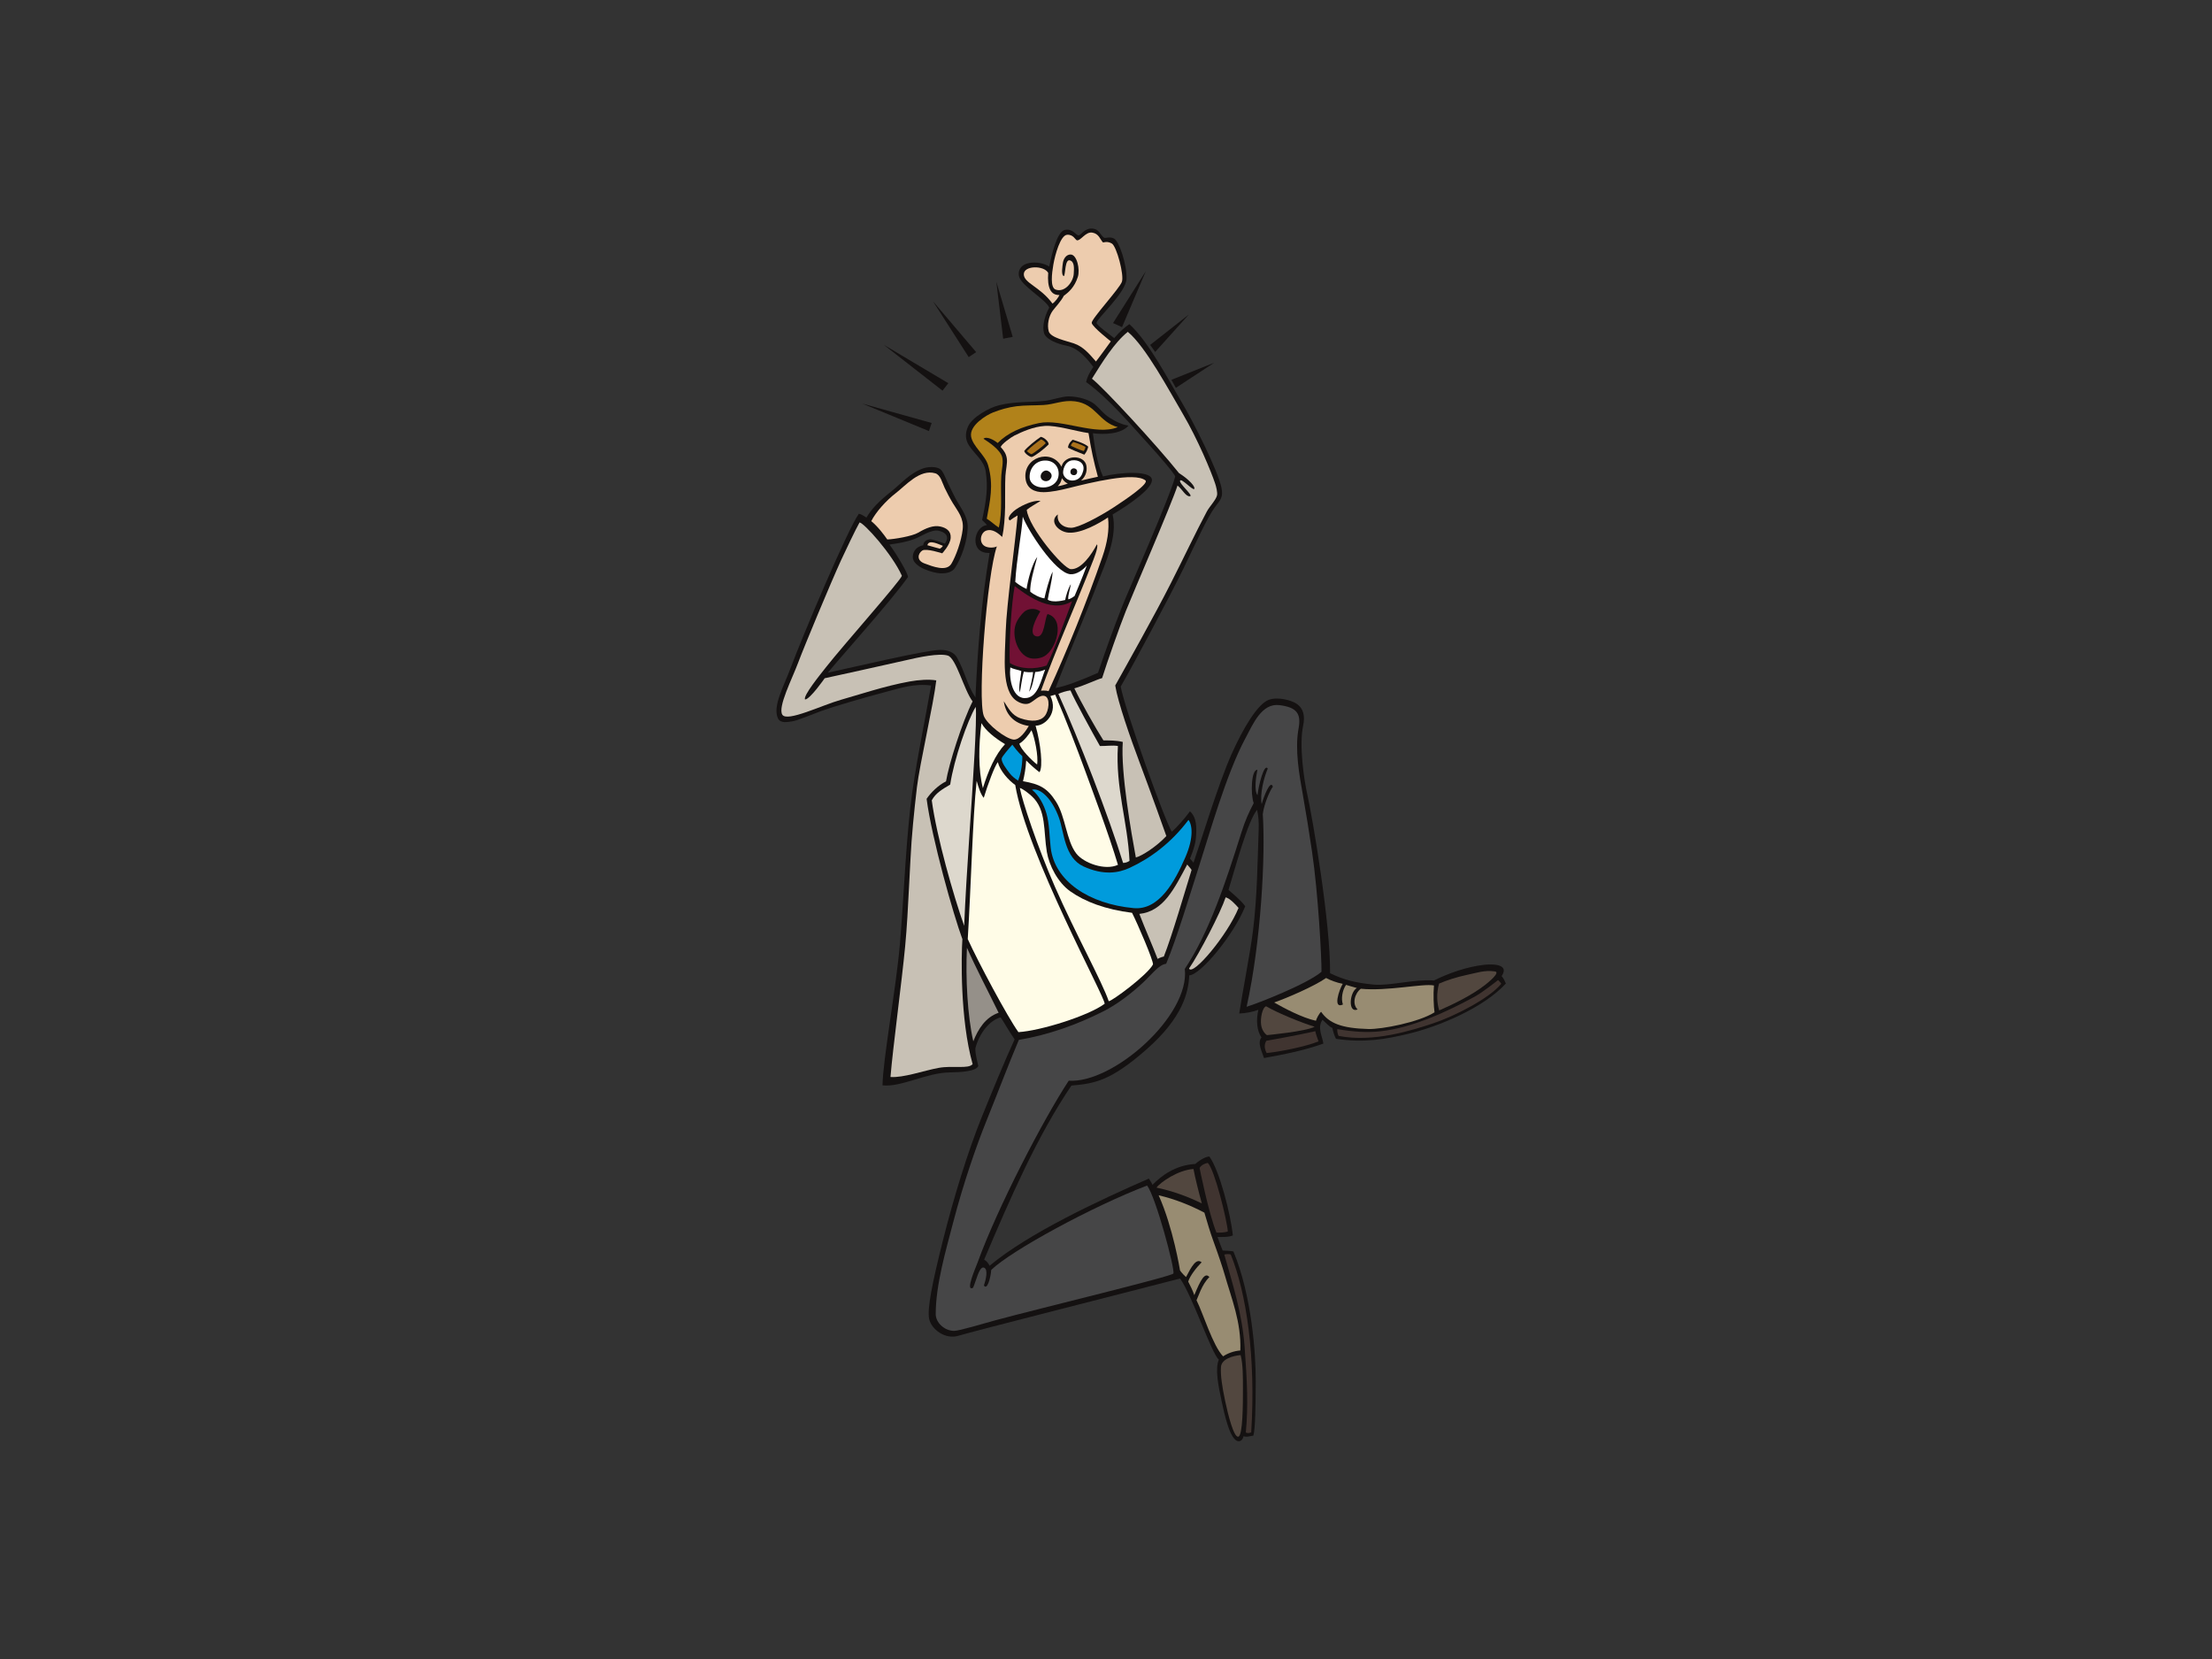 <?xml version="1.0" encoding="utf-8"?>
<!-- Generator: Adobe Illustrator 17.0.0, SVG Export Plug-In . SVG Version: 6.00 Build 0)  -->
<!DOCTYPE svg PUBLIC "-//W3C//DTD SVG 1.1//EN" "http://www.w3.org/Graphics/SVG/1.1/DTD/svg11.dtd">
<svg version="1.1" id="Layer_1" xmlns="http://www.w3.org/2000/svg" xmlns:xlink="http://www.w3.org/1999/xlink" x="0px" y="0px"
	 width="800px" height="600px" viewBox="0 0 800 600" enable-background="new 0 0 800 600" xml:space="preserve">
<rect x="0" y="0" width="800" height="600" fill="#333333" stroke="none"/>
<g>
	<path fill-rule="evenodd" clip-rule="evenodd" fill="#141111" d="M399.174,85.894c0.631,0.51,2.002-0.527,3.765,0.403
		c1.763,0.929,4.659,9.316,4.478,14.541c-0.175,5.06-10.813,14.368-10.829,15.931c-0.008,0.867,5.272,4.562,6.376,5.516
		c2.03-2.413,4.238-4.261,5.488-5.052c7.033,6.366,14.437,20.731,18.754,27.945c4.468,7.46,13.336,25.181,14.555,31.226
		c0.681,3.393-0.276,4.261-2.344,6.993c-2.758,3.643-6.844,12.778-11.354,22.105c-4.505,9.329-18.655,35.756-22.744,42.816
		c1.58,8.608,16.144,49.014,18.477,52.466c1.402-1.101,4.717-4.764,6.564-7.37c2.422,2.21,2.517,5.746,2.135,9.869
		c-0.279,3.047-2.124,7.202-2.124,7.202s0.802,1.003,1.282,1.519c2.599-7.443,8.945-28.484,13.743-39.226
		c4.309-9.657,9.442-18.097,13.391-19.641c3.193-1.252,8.125,0.085,10.003,1.294c2.76,1.778,3.213,4.662,2.506,8.019
		c-1.515,7.181,0.309,19.48,1.493,24.797c1.938,8.671,8.41,46.517,8.253,64.726c4.932,2.371,9.164,3.5,15.859,4.127
		c5.68,0.531,14.513-2.022,21.709-1.498c5.241-2.585,11.758-4.942,18.066-5.657c1.342-0.155,9.749-0.926,6.411,4.079
		c0.761,0.893,1.195,1.86,1.533,2.683c-8.215,8.908-24.236,15.493-34.961,18.102c-8.759,2.132-16.384,3.374-26.473,1.9
		c-0.461-0.716-1.136-2.807-1.311-3.935c-1.24-0.507-2.431-1.96-3.578-2.97c-1.979,2.877-0.02,6.025,0.312,8.637
		c-7.07,2.492-14.388,3.947-21.463,5.209c-0.616-2.09-2.553-5.47-0.916-7.433c-1.666-2.443-2.01-6.192-1.12-10.01
		c-1.887,0.726-4.619,1.271-6.92,1.344c0.863-6.025,4.019-22.191,4.979-29.999c1.572-12.774,1.624-25.249,2.048-36.426
		c0.097-2.659-0.053-5.021-0.584-7.245c-3.414,4.169-7.887,21.037-10.327,28.954c1.452,1.321,4.596,3.844,6.049,5.933
		c-4.036,10.152-16.113,24.848-20.25,24.981c-0.265,6.112-2.328,15.215-15.339,26.678c-13.009,11.462-18.743,12.443-27.274,13.187
		c-12.347,18.229-22.031,40.479-31.559,62.954c0.953,0.539,1.524,1.332,1.97,2.21c14.189-11.871,39.992-23.831,57.596-31.526
		c0.482,0.725,1.06,1.599,1.3,2.276c3.175-3.26,8.238-7.143,15.497-7.566c2.129-1.833,4.069-2.701,5.091-2.689
		c3.632,4.956,7.714,20.878,8.488,28.529c-1.323,0.669-4.2,0.59-5.549,0.57c0.327,1.053,1.871,4.907,1.871,4.907
		s3.347,0.094,3.893,0.347c6.612,15.882,8.103,36.843,8.064,46.986c-0.031,7.726-0.122,17.342-0.856,19.604
		c-1.05,0.157-2.668,0.665-3.556,0.189c-0.168,0.954-0.859,1.938-1.875,1.84c-3.079-0.298-5.136-10.274-6.057-14.526
		c-1.214-5.613-2.409-11.726-1.002-14.965c-2.699-2.384-9.609-23.194-14.026-29.363c-22.008,5.728-75.172,19.148-80.027,20.673
		c-4.968,1.561-9.944-2.376-10.71-6.054c-0.768-3.678,1.113-12.986,4.989-28.434c3.876-15.448,9.012-32.15,14.042-44.597
		c3.352-8.296,8.544-20.92,11.878-28.079c-2.055-2.9-4.197-6.843-5.061-7.952c-3.985,1.039-7.692,5.716-9.132,11.157
		c-0.101,2.159,0.821,5.106,1.052,6.418c-0.739,1.919-6.163,2.279-10.453,2.334c-8.23,0.108-17.537,5.432-24.179,4.678
		c0.115-9.289,4.906-35.078,6.274-50.989c1.368-15.912,1.857-31.739,3.755-49.317c1.445-13.38,5.92-34.705,7.549-44.3
		c-5.928-0.836-11.103,0.904-16.536,2.338c-8.221,2.166-19.37,5.469-23.255,6.897c-3.528,1.298-8.685,3.479-10.411,3.718
		c-1.726,0.239-4.308,0.872-5.221-1.139c-1.977-4.341,2.21-11.701,4.564-18.034c4.409-11.858,20.677-50.27,24.714-55.903
		c1.128,0.228,2.234,1.089,2.738,1.392c2.021-3.366,4.697-6.053,9.048-9.496c3.466-2.743,6.721-6.695,11.631-8.352
		c1.349-0.453,4.21-0.776,5.875,0.222c1.218,0.731,2.118,3.511,2.938,5.182c0.955,1.947,1.832,3.772,2.661,5.369
		c1.714,3.316,4.599,6.487,4.483,10.69c-0.141,5.093-2.347,11.186-4.649,14.643c-0.9,1.35-2.774,2.018-5.275,1.9
		c-2.502-0.119-10.123-2.212-9.937-6.035c0.113-2.362,1.785-3.774,3.764-4.104c0.164-1.224,0.867-1.939,2.435-2.158
		c0.972-0.137,5.403,1.561,5.403,1.561s2.877-3.445-2.238-4.667c-2.602-0.62-6.618,2.196-8.69,2.955
		c-3.265,1.198-5.834,1.568-9.098,2.027c3.277,4.521,6.8,10.775,6.684,11.752c-5.779,8.303-24.822,29.459-28.979,34.597
		c9.745-2.081,35.04-8.126,40.557-8.236c2.821-0.057,5.109,0.915,6.1,2.68c3.103,5.52,3.516,9.713,6.73,14.526
		c0.723-16.5,2.05-34.225,5.115-52.284c-7.498,0.373-5.827-9.573-0.979-10.049c-0.257-0.432-1.03-1.177-1.737-1.822
		c1.599-7.429,2.172-11.848,1.311-17.591c-0.595-3.966-4.003-6.203-6.081-9.458c-1.12-1.754-1.582-4.023-0.293-6.853
		c1.565-3.434,7.771-6.804,11.189-7.639c5.824-1.424,11.012-0.998,16.525-1.573c2.344-0.245,6.378-1.654,8.665-1.632
		c3.69,0.037,7.553,1.262,9.446,2.874c1.851,1.58,3.146,3.411,5.084,4.666c2.745,1.772,4.844,2.696,7.107,3.029
		c-2.661,3.154-9.091,3.294-12.888,2.764c0.788,5.807,1.51,10.706,3.642,15.623c6.353-1.567,16.913-2.161,17.674,0.929
		c0.761,3.089-7.877,9.104-14.173,12.823c1.854,8.091-2.656,17.584-5.083,23.975c-4.796,12.625-10.845,26.473-15.562,38.769
		c3.41-0.499,9.476-2.874,15.358-5.472c2.919-8.589,5.557-15.973,8.94-24.526c1.899-4.802,17.176-39.268,18.976-46.477
		c-0.167-0.989-6.677-8.455-8.952-10.925c-6.727-7.313-14.713-17.043-23.269-23.233c0.29-1.434,1.092-3.336,2.614-5.46
		c-2.379-3.177-5.525-6.831-9.493-7.632c-3.968-0.802-6.885-2.233-7.993-3.872c-1.105-1.638-0.699-5.916,1.529-9.958
		c-1.068-2.842-10.454-8.063-10.96-11.514c-0.805-5.492,7.313-5.721,10.942-3.346c0.914-4.093,2.768-12.695,5.703-13.242
		c2.933-0.547,3.952,1.96,4.906,1.978c0.955,0.018,2.165-2.839,5.322-2.427C397.527,82.984,397.827,84.804,399.174,85.894z"/>
	<path fill-rule="evenodd" clip-rule="evenodd" fill="#EDCCAE" d="M401.745,123.459c0,0-6.74-5.266-6.915-6.676
		c-0.173-1.412,10.081-12.42,10.925-14.889c0.841-2.468-1.894-12.774-3.635-13.814c-1.741-1.039-3.1-0.271-3.242-0.425
		c-1.035-1.127-1.459-3.173-3.875-3.535c-2.417-0.362-4.135,2.998-5.497,2.789c-0.593-0.09-1.275-2.207-3.615-1.992
		c-2.337,0.217-4.29,7.05-4.937,10.82c-0.53,3.085-1.198,8.216,0.796,8.975c3.257,1.238,6.391-2.626,6.582-5.677
		c0.123-1.979,0.324-4.438-1.431-4.879c-1.755-0.441-1.566,4.876-2.075,5.691c-1.225-0.089-0.508-3.944-0.435-4.627
		c0.171-1.611,1.237-3.194,2.815-3.175c2.288,0.026,3.486,5.386,2.602,8.12c-1.198,3.716-3.296,5.53-5.04,6.784
		c-1.13,2.18-3.14,4.183-4.101,5.515c-1.357,1.877-2.05,5.059-1.37,7.378c0.676,2.316,6.357,3.419,9.1,4.363
		c3.426,1.178,5.55,3.759,7.97,6.543C398.073,128.567,401.745,123.459,401.745,123.459z"/>
	<path fill-rule="evenodd" clip-rule="evenodd" fill="#EDCCAE" d="M379.096,98.689c-1.519-2.784-8.86-2.708-8.822,0.513
		c0.038,3.22,5.77,4.378,10.367,10.584c0.905-0.506,2.209-2.318,2.525-3.097C379.947,106.834,378.707,103.935,379.096,98.689z"/>
	<path fill-rule="evenodd" clip-rule="evenodd" fill="#C8C1B5" d="M421.822,302.364c0.016-0.047-5.896-16.556-9.498-26.122
		c-3.599-9.567-8.03-22.281-8.988-28.325c3.96-7.115,14.163-25.247,20.073-36.903c4.787-9.44,8.94-18.285,13.01-25.929
		c1.028-1.939,3.316-4.22,3.723-5.891c0.257-1.051-0.296-3.197-0.686-4.366c-1.413-4.239-6.219-15.866-11.701-25.193
		c-4.798-8.166-13.423-24.322-19.866-29.62c-4.909,3.923-9.239,10.982-12.966,16.949c4.278,3.285,23.531,24.191,31.497,34.159
		c3.766,2.367,5.989,4.995,5.502,5.7c-0.485,0.706-4.69-4.045-5.135-2.989c-0.441,1.06,4.998,5.512,3.565,5.655
		c-1.524,0.15-2.725-2.515-4.494-3.892c-2.012,6.429-15.91,38.435-18.675,45.371c-2.237,5.616-6.656,18.122-8.586,24.271
		c-2.56,0.746-6.553,2.762-10.042,3.707c2.309,4.897,7.824,14.66,10.505,18.817c2.208,0.044,4.585-0.029,7.011,0.57
		c-0.812,10.949,3.159,33.322,4.723,41.781C412.91,309.615,418.344,306.141,421.822,302.364z"/>
	<path fill-rule="evenodd" clip-rule="evenodd" fill="#B1821A" d="M388.803,145.149c-4.373-0.553-7.378,1.102-11.38,1.325
		c-3.515,0.194-6.596,0.06-9.752,0.445c-2.897,0.353-5.911,1.212-8.55,2.26c-2.391,0.949-8.542,4.641-7.91,8.669
		c0.558,3.557,5.096,6.744,6.148,10.394c2.111,7.33,0.668,12.883-0.472,19.364c1.489,0.887,2.877,2.278,4.336,3.185
		c1.399-5.597,0.548-13.022,0.919-18.898c0.134-2.104,0.85-4.782,0.27-6.71c-0.778-2.584-4.796-5.277-6.728-6.506
		c1.151-1.013,3.869,0.461,5.141,1.542c3.657-3.709,8.654-5.885,14.915-7.2c8.18-1.717,20.593,4.74,28.518,1.462
		C397.385,152.639,396.356,146.105,388.803,145.149z"/>
	<path fill-rule="evenodd" clip-rule="evenodd" fill="#EDCCAE" d="M393.675,156.622c-4.61-0.637-11.519-2.874-15.85-2.578
		c-4.11,0.284-7.969,2.022-10.917,3.462c-1.192,0.582-4.939,3.267-4.959,4.197c1.303,1.438,1.931,2.488,2.185,4.133
		c0.253,1.647-0.392,4.141-0.513,6.271c-0.179,3.163-0.045,7.76-0.118,11.383c-0.073,3.622-0.353,7.563-1.034,10.692
		c-1.461-1.291-3.493-3.092-5.823-2.263c-1.997,0.712-2.744,4.258-0.522,5.572c1.256,0.741,3.408,0.672,4.402,0.118
		c-3.577,10.223-7.072,55.146-4.728,61.294c1.189,3.121,7.915,8.255,10.71,8.565c2.298,0.255,4.538-3.202,5.581-4.912
		c-5.642-0.865-8.434-4.43-9.061-8.956c1.604,2.377,2.795,5.058,6.002,6.166c4.177,1.441,7.245,1.043,8.795-0.79
		c1.552-1.834,2.066-6.506,0.118-7.222c-1.949-0.717-3.975,1.879-5.679,2.607c-1.704,0.732-3.796-0.337-4.599-0.875
		c-5.569-3.725-4.243-15.617-3.942-25.204c0.3-9.584,3.529-32.418,4.305-41.866c-0.945,0.545-1.953,1.156-2.783,1.802
		c-1.22-0.566,0.189-2.87,3.231-4.647c3.044-1.776,6.049-2.677,7.857-2.413c-1.855,1.15-3.647,2.131-4.997,3.218
		c0.587,6.2,13.204,21.316,15.957,21.462c3.74,0.196,7.491-5.295,9.42-8.966c0.74,0.808-1.499,6.137-1.757,6.797
		c-6.001,15.366-13.226,31.485-18.476,46.125c0.911-0.085,2.187-0.058,2.738,0.175c6.727-14.661,13.769-32.102,19.483-48.59
		c1.755-5.068,2.58-9.852,2.018-14.231c-3.306,2.187-9.548,5.746-14.143,5.499c-3.846-0.206-7.313-4.195-3.982-6.602
		c-0.543,2.884,1.907,4.868,4.821,4.84c2.614-0.026,9.977-3.865,15.525-7.496c4.378-2.86,12.729-8.547,11.311-9.656
		c-3.986-3.112-19.747,0.792-27.739,2.785c-2.982,0.743-6.26,1.457-9.056,1.484c-3.367,0.031-6.037-1.304-6.538-4.704
		c-1.15-7.79,9.285-11.434,12.988-4.502c0.992-4.43,8.302-4.481,9.009-0.355c0.428,2.494-0.733,4.347-1.956,5.368
		c1.888-0.416,4.233-1.033,6.104-1.388C395.591,167.069,394.599,162.429,393.675,156.622z"/>
	<path fill-rule="evenodd" clip-rule="evenodd" fill="#FFFFFF" d="M388.41,173.76c2.25-0.343,3.003-2.166,3.335-3.436
		c0.732-2.789-1.621-4.145-4.007-3.83c-2.756,0.366-3.385,3.705-3.234,4.723C384.69,172.483,386.159,174.103,388.41,173.76z"/>
	<path fill-rule="evenodd" clip-rule="evenodd" fill="#FFFFFF" d="M372.38,172.632c0.158,4.802,9.478,5.125,10.421-0.382
		c0.524-3.067-1.467-5.874-5.101-5.686C374.395,166.734,372.276,169.535,372.38,172.632z"/>
	<path fill-rule="evenodd" clip-rule="evenodd" fill="#EDCCAE" d="M384.05,172.921c0,0-0.287,1.83-1.514,2.923
		c0.936-0.061,2.943-0.662,3.678-0.976C384.991,174.495,384.05,172.921,384.05,172.921z"/>
	<path fill-rule="evenodd" clip-rule="evenodd" fill="#EDCCAE" d="M334.328,203.767c3.062,1.145,7.98,3.071,9.757,0.11
		c1.605-2.673,3.612-8.153,4.088-12.461c0.444-4.016-1.689-6.384-3.627-9.549c-1.115-1.822-2.189-3.974-2.892-5.416
		c-0.943-1.933-1.476-4.721-3.403-5.277c-5.603-1.617-10.642,4.371-14.247,7.147c-3.53,2.718-7.297,6.938-8.9,10.156
		c2.447,2.005,4.554,4.863,5.792,6.623c2.533-0.083,9.042-1.171,11.206-2.46c2.701-1.609,5.496-2.793,8.023-2.21
		c2.009,0.461,3.884,1.538,3.701,4.101c-0.182,2.56-3.058,5.589-3.058,5.589s-5.772-1.9-7.191-1.024
		C332.157,199.974,331.18,202.591,334.328,203.767z"/>
	<path fill-rule="evenodd" clip-rule="evenodd" fill="#FFFFFF" d="M367.181,210.457c1.25,1.012,2.457,1.794,4.101,2.546
		c0.355-2.828,2.061-9.405,3.852-11.55c-0.938,3.498-2.812,9.838-2.503,12.575c0.958,0.835,3.415,2.199,5.101,2.372
		c0.417-2.063,1.78-7.372,2.97-9.652c-0.172,3.241-1.505,8.092-1.773,10.106c1.391,1.086,4.758,0.546,6.303,0.148
		c0.209-1.3,1.176-4.486,2.049-5.729c-0.195,1.597-1.122,4.11-0.926,5.473c0.913-0.123,2.283-1.203,2.283-1.203
		s2.747-6.421,4.426-11.02c-1.318,1.506-3.688,3.351-5.971,3.151c-5.482-0.478-15.484-16.073-17.19-20.791
		C369.434,193.371,367.644,202.355,367.181,210.457z"/>
	<path fill-rule="evenodd" clip-rule="evenodd" fill="#C8C1B5" d="M298.877,241.127c5.927-7.556,27.063-31.367,27.299-32.897
		c-3.498-7.823-13.715-19.153-15.31-19.277c-1.297,2.247-5.378,10.798-6.655,13.597c-3.794,8.305-13.318,31.144-15.548,37.117
		c-2.198,5.887-7.436,16.031-5.731,18.807c1.703,2.776,14.371-3.471,21.262-5.405c6.282-1.761,15.765-4.981,24.78-6.6
		c3.256-0.582,6.967-0.858,9.643-0.399c-1.017,8.769-6.042,30.498-6.992,38.628c-1.039,8.901-1.928,17.589-2.325,25.863
		c-0.169,3.511-0.375,7.02-0.555,10.516c-0.354,7.02-0.723,14.207-1.387,21.22c-1.204,12.713-4.445,36.733-5.303,47.212
		c4.627,0.347,12.13-2.33,17.356-3.287c5.227-0.958,10.803,0.503,12.354-1.364c-4.596-16.279-4.1-39.496-3.701-45.204
		c-3.208-8.616-11.09-36.461-12.942-50.746c1.498-2.228,4.228-4.948,7.021-6.313c1.004-6.186,5.845-21.466,9.616-28.923
		c-3.145-4.111-5.903-15.62-8.981-16.577s-10.433,0.577-15.015,1.664c-4.582,1.088-29.504,6.538-29.504,6.538
		s-5.297,7.639-7.091,7.676C290.301,251.732,296.748,243.84,298.877,241.127z"/>
	<path fill-rule="evenodd" clip-rule="evenodd" fill="#EDCCAE" d="M335.404,197.192c1.66,0.502,4.529,1.25,4.529,1.25
		s0.956-0.582,1.049-1.046C339.828,197.035,335.877,194.854,335.404,197.192z"/>
	<path fill-rule="evenodd" clip-rule="evenodd" fill="#711134" d="M366.983,211.972c-1.152,5.895-2.156,21.032-1.757,27.821
		c3.977,2.36,9.144,2.32,13.285,0.913c2.414-4.504,7.306-18.234,9.223-23.302C379.923,222.415,369.807,214.053,366.983,211.972z"/>
	<path fill-rule="evenodd" clip-rule="evenodd" fill="#464647" d="M477.935,351.459c0.067-4.804-1.192-28.46-3.421-43.45
		c-1.03-6.914-2.124-13.857-3.325-20.6c-1.286-7.186-2.956-16.331-1.538-23.972c1.01-5.456-0.778-7.638-6.899-8.412
		c-6.447-0.816-9.532,6.743-12.41,12.125c-6.866,12.841-13.01,34.718-16.49,45.487c-3.469,10.768-8.243,26.702-12.1,35.929
		c-2.693,0.294-5.309,3.994-8.534,6.97c-4.2,3.874-9.243,7.755-14.276,10.282c-9.323,4.686-19.451,8.407-30.462,10.272
		c-3.703,8.726-7.901,19.853-11.888,29.707c-3.165,7.827-8.038,21.608-11.847,36.234c-2.686,10.305-6.308,22.522-6.33,33.196
		c-0.007,3.143,3.152,6.036,6.567,6.107c1.84,0.038,10.867-2.713,14.859-3.795c16.152-4.371,64.094-15.913,64.53-16.962
		c0.633-1.517-6.367-27.719-9.508-31.812c-19.747,7.545-49.022,23.44-56.366,30.511c-0.222,2.975-1.515,7.496-2.647,5.632
		c0.633-1.885,1.689-5.906-0.019-6.462c-1.709-0.556-2.833,5.005-3.925,7.302c-2.953,1.543,0.997-7.348,1.632-9.092
		c7.277-20.061,23.734-51.712,32.979-65.808c16.032,1.084,43.893-23.484,41.987-40.437c8.769-13.115,14.771-31.198,20.44-49.258
		c1.409-4.498,2.746-7.373,4.474-10.692c-1.192-3.265-0.899-12.216,1.346-12.048c-0.495,2.309-1.275,7.453,0.022,9.171
		c0.386-3.605,2.462-11.723,3.718-9.602c-1.368,3.145-2.913,9.089-2.207,12.854c0.697-2.59,3.187-9.092,4.05-6.329
		c-0.999,1.313-3.164,6.087-3.645,9.919c1.002,15.039-0.628,46.166-5.842,69.681C454.861,362.899,472.735,355.909,477.935,351.459z"
		/>
	<path fill-rule="evenodd" clip-rule="evenodd" fill="#FFFFFF" d="M374.39,243.04c-0.567,2.651-1.124,5.84-2.189,7.125
		c0.304-1.267,1.392-5.552,1.414-7.107c-1.35,0.143-2.401,0.039-3.329-0.15c-0.716,2.387-1.054,5.744-1.469,7.538
		c-0.574-2.176,0.376-5.294,0.551-7.777c-1.25-0.444-2.957-0.694-3.98-1.287c-0.468,4.039,0.739,11.927,6.095,11.029
		c3.995-0.673,5.058-6.553,6.52-10.251C376.765,242.716,375.474,242.992,374.39,243.04z"/>
	<path fill-rule="evenodd" clip-rule="evenodd" fill="#DDD8CD" d="M387.144,249.696c-1.169,0.109-3.487,0.788-4.373,1.251
		c7.294,16.09,18.378,44.716,23.403,61.133c0.939,0.001,1.676-0.299,2.326-0.737c-0.637-14.183-5.132-26.317-4.191-41.544
		c-1.981-0.344-4.382,0.064-6.504,0.006C395.407,265.591,388.504,252.963,387.144,249.696z"/>
	<path fill-rule="evenodd" clip-rule="evenodd" fill="#FFFCE7" d="M374.529,262.448c1.838,6.43,2.774,14.943,1.415,16.829
		c-1.32-0.939-3.59-2.99-4.807-4.229c-0.141,2.558-0.63,5.396-1.151,7.498c6.096,1.038,8.818,2.511,11.92,7.361
		c3.511,5.488,3.703,14.036,7.325,18.752c2.688,3.504,10.488,6.289,15.091,4.116c-3.188-10.792-9.762-28.257-12.154-34.804
		c-2.391-6.552-6.722-17.91-10.536-26.728c-0.482,0.139-1.465,0.386-1.731,0.485C382.802,257.726,378.077,262.515,374.529,262.448z"
		/>
	<path fill-rule="evenodd" clip-rule="evenodd" fill="#DDD8CD" d="M343.653,283.748c-2.937,1.749-5.256,3.085-6.667,5.693
		c1.752,13.146,7.865,34.552,11.715,45.395c0.862-20.461,2.701-42.611,3.775-62.471c0.323-5.986,0.718-14.941,0.394-16.708
		C349.988,260.36,345.011,274.622,343.653,283.748z"/>
	<path fill-rule="evenodd" clip-rule="evenodd" fill="#FFFCE7" d="M354.954,261.531c-1.033,8.012-1.195,16.813,0.516,23.517
		c1.985-6.393,4.476-12.109,8.014-15.921C359.892,266.975,356.518,264.313,354.954,261.531z"/>
	<path fill-rule="evenodd" clip-rule="evenodd" fill="#FFFCE7" d="M368.677,268.934c0.399,2.011,4.372,5.984,6.403,7.567
		c0.521-2.997-0.838-9.564-2.025-12.402C372.15,265.596,370.387,267.938,368.677,268.934z"/>
	<path fill-rule="evenodd" clip-rule="evenodd" fill="#009BDC" d="M369.733,273.492c0,0-1.772-1.615-3.604-4.167
		c-1.135,1.274-3.815,4.346-3.864,5.007c-0.109,1.451,1.72,3.788,2.874,5.302c0.852,1.114,2.092,2.098,3.083,2.677
		C369.917,277.975,369.733,273.492,369.733,273.492z"/>
	<path fill-rule="evenodd" clip-rule="evenodd" fill="#FFFCE7" d="M350,339.625c3.721,8.208,14.357,28.152,18.326,33.657
		c8.018-0.483,25.299-5.883,31.18-10.249c0.433-1.976-28.15-53.983-32.331-79.123c-2.394-1.687-5.484-5.08-6.301-8.278
		c-1.147,1.447-3.577,7.929-5.087,12.909c-1.158-1.325-1.847-3.727-2.565-6.121C351.768,295.688,351.195,320.411,350,339.625z"/>
	<path fill-rule="evenodd" clip-rule="evenodd" fill="#009BDC" d="M408.545,313.876c-4.034,1.871-9.454,2.789-16.671-0.514
		c-6.92-3.167-6.974-12.259-8.867-17.56c-2.517-7.052-6.904-10.985-9.768-10.194c2.59,2.116,4.318,5.502,5.224,8.604
		c1.098,3.763,1.048,8.223,1.53,12.336c1.419,12.132,13.814,20.375,30.002,21.885c9.275,0.863,14.939-9.735,18.694-18.37
		c3.237-7.436,2.389-11.956,1.142-13.529C423.413,305.055,415.857,310.489,408.545,313.876z"/>
	<path fill-rule="evenodd" clip-rule="evenodd" fill="#FFFCE7" d="M381.508,320.662c7.37,16.846,17.034,34.264,19.48,41.429
		c0.951,0.15,13.982-9.423,16.005-13.283c0.227-1.236-5.497-14.609-7.577-18.679c-9.72-1.233-17.051-4.035-22.348-7.778
		c-4.498-3.176-7.651-9.358-8.469-14.272c-1.241-7.443-0.108-15.177-5.373-20.049c-1.076-0.997-3.101-2.669-4.386-3.059
		C369.619,289.438,375.145,306.115,381.508,320.662z"/>
	<path fill-rule="evenodd" clip-rule="evenodd" fill="#C8C1B5" d="M429.365,312.66c-4.627,8.682-8.565,16.947-17.304,17.867
		c2.196,5.727,4.937,11.861,6.599,16.266c0.781-0.439,1.818-0.785,2.248-0.838c2.961-7.426,7.575-23.365,10.049-31.326
		C430.646,314.068,429.669,313.113,429.365,312.66z"/>
	<path fill-rule="evenodd" clip-rule="evenodd" fill="#C8C1B5" d="M443.277,324.527c-1.873,5.621-9.526,20.34-13.244,25.753
		c1.298,2.888,13.846-11.966,17.905-21.912C446.731,326.977,444.883,324.987,443.277,324.527z"/>
	<path fill-rule="evenodd" clip-rule="evenodd" fill="#52473F" d="M537.276,356.077c0.859-0.68,5.543-4.442,3.377-4.752
		c-3.834-0.554-6.903,0.609-10.29,1.3c-3.328,0.684-7.185,1.921-9.908,3.108c-1.007,3.536-0.771,7.063,0.056,9.7
		C525.997,363.026,532.543,359.813,537.276,356.077z"/>
	<path fill-rule="evenodd" clip-rule="evenodd" fill="#403430" d="M541.785,354.459c0,0-5.48,4.385-8.466,6.005
		c-9.503,5.159-22.119,11.189-34.071,12.516c-4.681,0.518-9.866,0.216-15.593-0.799c-0.1,0.802,0.132,1.821,0.463,2.462
		c12.619,2.495,26.661-2.038,34.311-4.58c7.653-2.542,20.302-9.026,24.528-14.273C542.655,355.225,541.785,354.459,541.785,354.459z
		"/>
	<path fill-rule="evenodd" clip-rule="evenodd" fill="#988C72" d="M492.158,357.594c-2.172,1.639-3.28,5.463-1.152,7.495
		c-3.587,1.468-2.95-6.229-0.284-7.76c-0.974-0.3-3.162-0.871-3.913-1.139c-1.318,1.897-1.872,5.083-1.117,7.104
		c-3.771,1.775-1.365-5.359-0.079-7.46c-2.252-0.473-4.567-1.324-6.015-2.135c-4.274,3.022-14.36,7.333-18.776,8.861
		c3.385,1.942,10.199,5.583,15.109,6.61c0.192-0.75,1.039-2.466,1.862-3.245c2.898,4.172,7.439,5.971,17.101,6.232
		c4.879,0.131,18.206-2.433,23.925-6.037c-0.316-1.972-0.5-6.666-0.211-9.708C514.672,355.602,501.875,358.554,492.158,357.594z"/>
	<path fill-rule="evenodd" clip-rule="evenodd" fill="#52473F" d="M457.903,363.936c-1.418,0.464-2.147,4.543-1.783,6.836
		c0.402,2.557,2.094,3.591,2.094,3.591s13.972-1.296,17.246-3.022C470.937,369.975,462.286,366.482,457.903,363.936z"/>
	<path fill-rule="evenodd" clip-rule="evenodd" fill="#959089" d="M352.007,376.605c1.717-4.35,4.353-8.683,9.157-10.327
		c-3.578-7.335-8.3-16.341-11.463-23.524C349.179,353.88,349.912,367.459,352.007,376.605z"/>
	<path fill-rule="evenodd" clip-rule="evenodd" fill="#403430" d="M475.71,372.944c-6.747,1.557-17.677,3.452-17.677,3.452
		s-1.443,1.749,0.081,4.45c4.877-0.487,14.112-2.332,18.751-4.214C476.643,375.996,475.819,373.831,475.71,372.944z"/>
	<path fill-rule="evenodd" clip-rule="evenodd" fill="#403430" d="M433.847,422.41c0,0,3.193,16.163,6.095,23.376
		c1.253,0.052,3.195-0.026,4.116-0.428c-0.276-3.922-4.717-22.254-7.242-24.781C434.461,421.043,433.847,422.41,433.847,422.41z"/>
	<path fill-rule="evenodd" clip-rule="evenodd" fill="#52473F" d="M434.654,435.24c-1.262-4.623-2.417-9.274-3.015-12.45
		c-5.554,0.326-11.975,4.8-13.378,6.726C424.019,430.717,429.47,432.699,434.654,435.24z"/>
	<path fill-rule="evenodd" clip-rule="evenodd" fill="#988C72" d="M438.665,448.381c-0.857-2.362-1.971-5.946-3.079-9.808
		c-5.222-2.743-10.717-4.923-16.546-6.281c5.253,11.686,7.737,27.193,7.737,27.193s0.695,1.062,2.166,2.381
		c1.979-3.809,3.71-6.98,5.643-5.333c-1.89,1.882-4.257,4.934-4.851,6.988c0.592,1.212,1.577,3.002,2.202,4.89
		c2.316-5.655,3.883-8.44,5.456-6.531c-2.726,2.553-4.147,7.457-4.656,8.371c2.395,4.761,5.901,16.457,9.618,20.292
		c1.601-1.085,3.865-1.948,6.226-2.124c0.363-10.268-3.195-18.753-5.683-27.48C442.186,458.443,440.766,454.172,438.665,448.381z"/>
	<path fill-rule="evenodd" clip-rule="evenodd" fill="#403430" d="M450.135,487.17c0.918,12.415,1.348,21.303,0.436,30.848
		c0.376,0.446,1.376,0.28,1.945,0.021c1.725-27.355-1.753-50.477-7.394-64.31c-0.612-0.29-1.884-0.149-2.337,0.011
		C445.759,464.329,449.211,474.753,450.135,487.17z"/>
	<path fill-rule="evenodd" clip-rule="evenodd" fill="#52473F" d="M441.581,494.37c-0.22,2.951,0.433,7.194,1.504,12.275
		c1.069,5.081,3.132,13.287,4.764,12.957c1.66-0.337,1.684-12.111,1.678-17.344c-0.003-3.946,0.045-8.826-0.834-12.178
		C446.005,490.322,441.799,491.42,441.581,494.37z"/>
	<path fill-rule="evenodd" clip-rule="evenodd" fill="#141111" d="M392.166,164.434c-2.045-0.787-4.388-1.718-5.901-2.527
		c0.059-1.695,1.695-2.873,1.695-2.873s4.613,1.324,5.616,2.539C393.335,162.658,392.833,163.657,392.166,164.434z"/>
	<path fill-rule="evenodd" clip-rule="evenodd" fill="#AB721C" d="M388.25,159.88c0,0-0.87,0.486-0.933,1.365
		c1.176,0.592,3.2,1.455,4.606,1.894c0.278-0.341,0.548-0.888,0.651-1.489C390.776,160.588,388.25,159.88,388.25,159.88z"/>
	<path fill-rule="evenodd" clip-rule="evenodd" fill="#141111" d="M376.426,157.988c1.287,0.223,2.952,1.826,2.828,2.745
		c-1.585,1.632-4.884,4.175-6.115,4.564c-0.86-0.031-2.768-1.53-2.69-2.234C371.51,161.706,374.628,159.149,376.426,157.988z"/>
	<path fill-rule="evenodd" clip-rule="evenodd" fill="#AB721C" d="M376.526,158.89c-1.306,0.94-3.71,2.709-5.12,4.219
		c0.154,0.314,1.098,1.007,1.651,1.142c0.93-0.38,4.49-3.164,5.152-3.949C378.012,159.796,377.141,159.117,376.526,158.89z"/>
	<path fill-rule="evenodd" clip-rule="evenodd" fill="#141111" d="M387.696,171.687c-0.725-0.355-0.803-1.631,0.012-2.137
		c0.667-0.414,1.984-0.061,1.861,1.172C389.453,171.879,388.422,172.041,387.696,171.687z"/>
	<path fill-rule="evenodd" clip-rule="evenodd" fill="#141111" d="M378.726,170.21c1.071,0.301,2.317,1.6,1.148,3.042
		c-1.173,1.44-3.343,0.693-3.498-0.75C376.221,171.06,377.653,169.91,378.726,170.21z"/>
	<path fill-rule="evenodd" clip-rule="evenodd" fill="#141111" d="M376.234,221.12c-1.247,1.967-4.81,8.583-1.225,9.053
		c2.794,0.368,2.723-6.197,3.851-8.101c6.552,1.826,3.191,12.849-1.194,15.281c-1.442,0.8-3.732,1.124-5.435,0.593
		c-4.059-1.261-6.317-7.628-4.946-11.99c0.599-1.907,2.219-3.887,3.121-4.683C371.705,220.124,374.281,219.673,376.234,221.12z"/>
	<polygon fill-rule="evenodd" clip-rule="evenodd" fill="#141111" points="335.965,155.904 336.946,152.98 311.829,145.955 	"/>
	<polygon fill-rule="evenodd" clip-rule="evenodd" fill="#141111" points="340.869,141.284 342.975,138.587 319.634,124.702 	"/>
	<polygon fill-rule="evenodd" clip-rule="evenodd" fill="#141111" points="350.345,129.15 337.443,108.984 353.048,127.355 	"/>
	<polygon fill-rule="evenodd" clip-rule="evenodd" fill="#141111" points="362.811,122.497 366.261,121.829 360.338,101.899 	"/>
	<polygon fill-rule="evenodd" clip-rule="evenodd" fill="#141111" points="402.548,116.838 405.801,118.315 414.399,98.065 	"/>
	<polygon fill-rule="evenodd" clip-rule="evenodd" fill="#141111" points="415.974,124.742 429.936,113.767 417.783,127.291 	"/>
	<polygon fill-rule="evenodd" clip-rule="evenodd" fill="#141111" points="423.668,137.357 425.265,140.274 439.117,131.192 	"/>
</g>
</svg>
